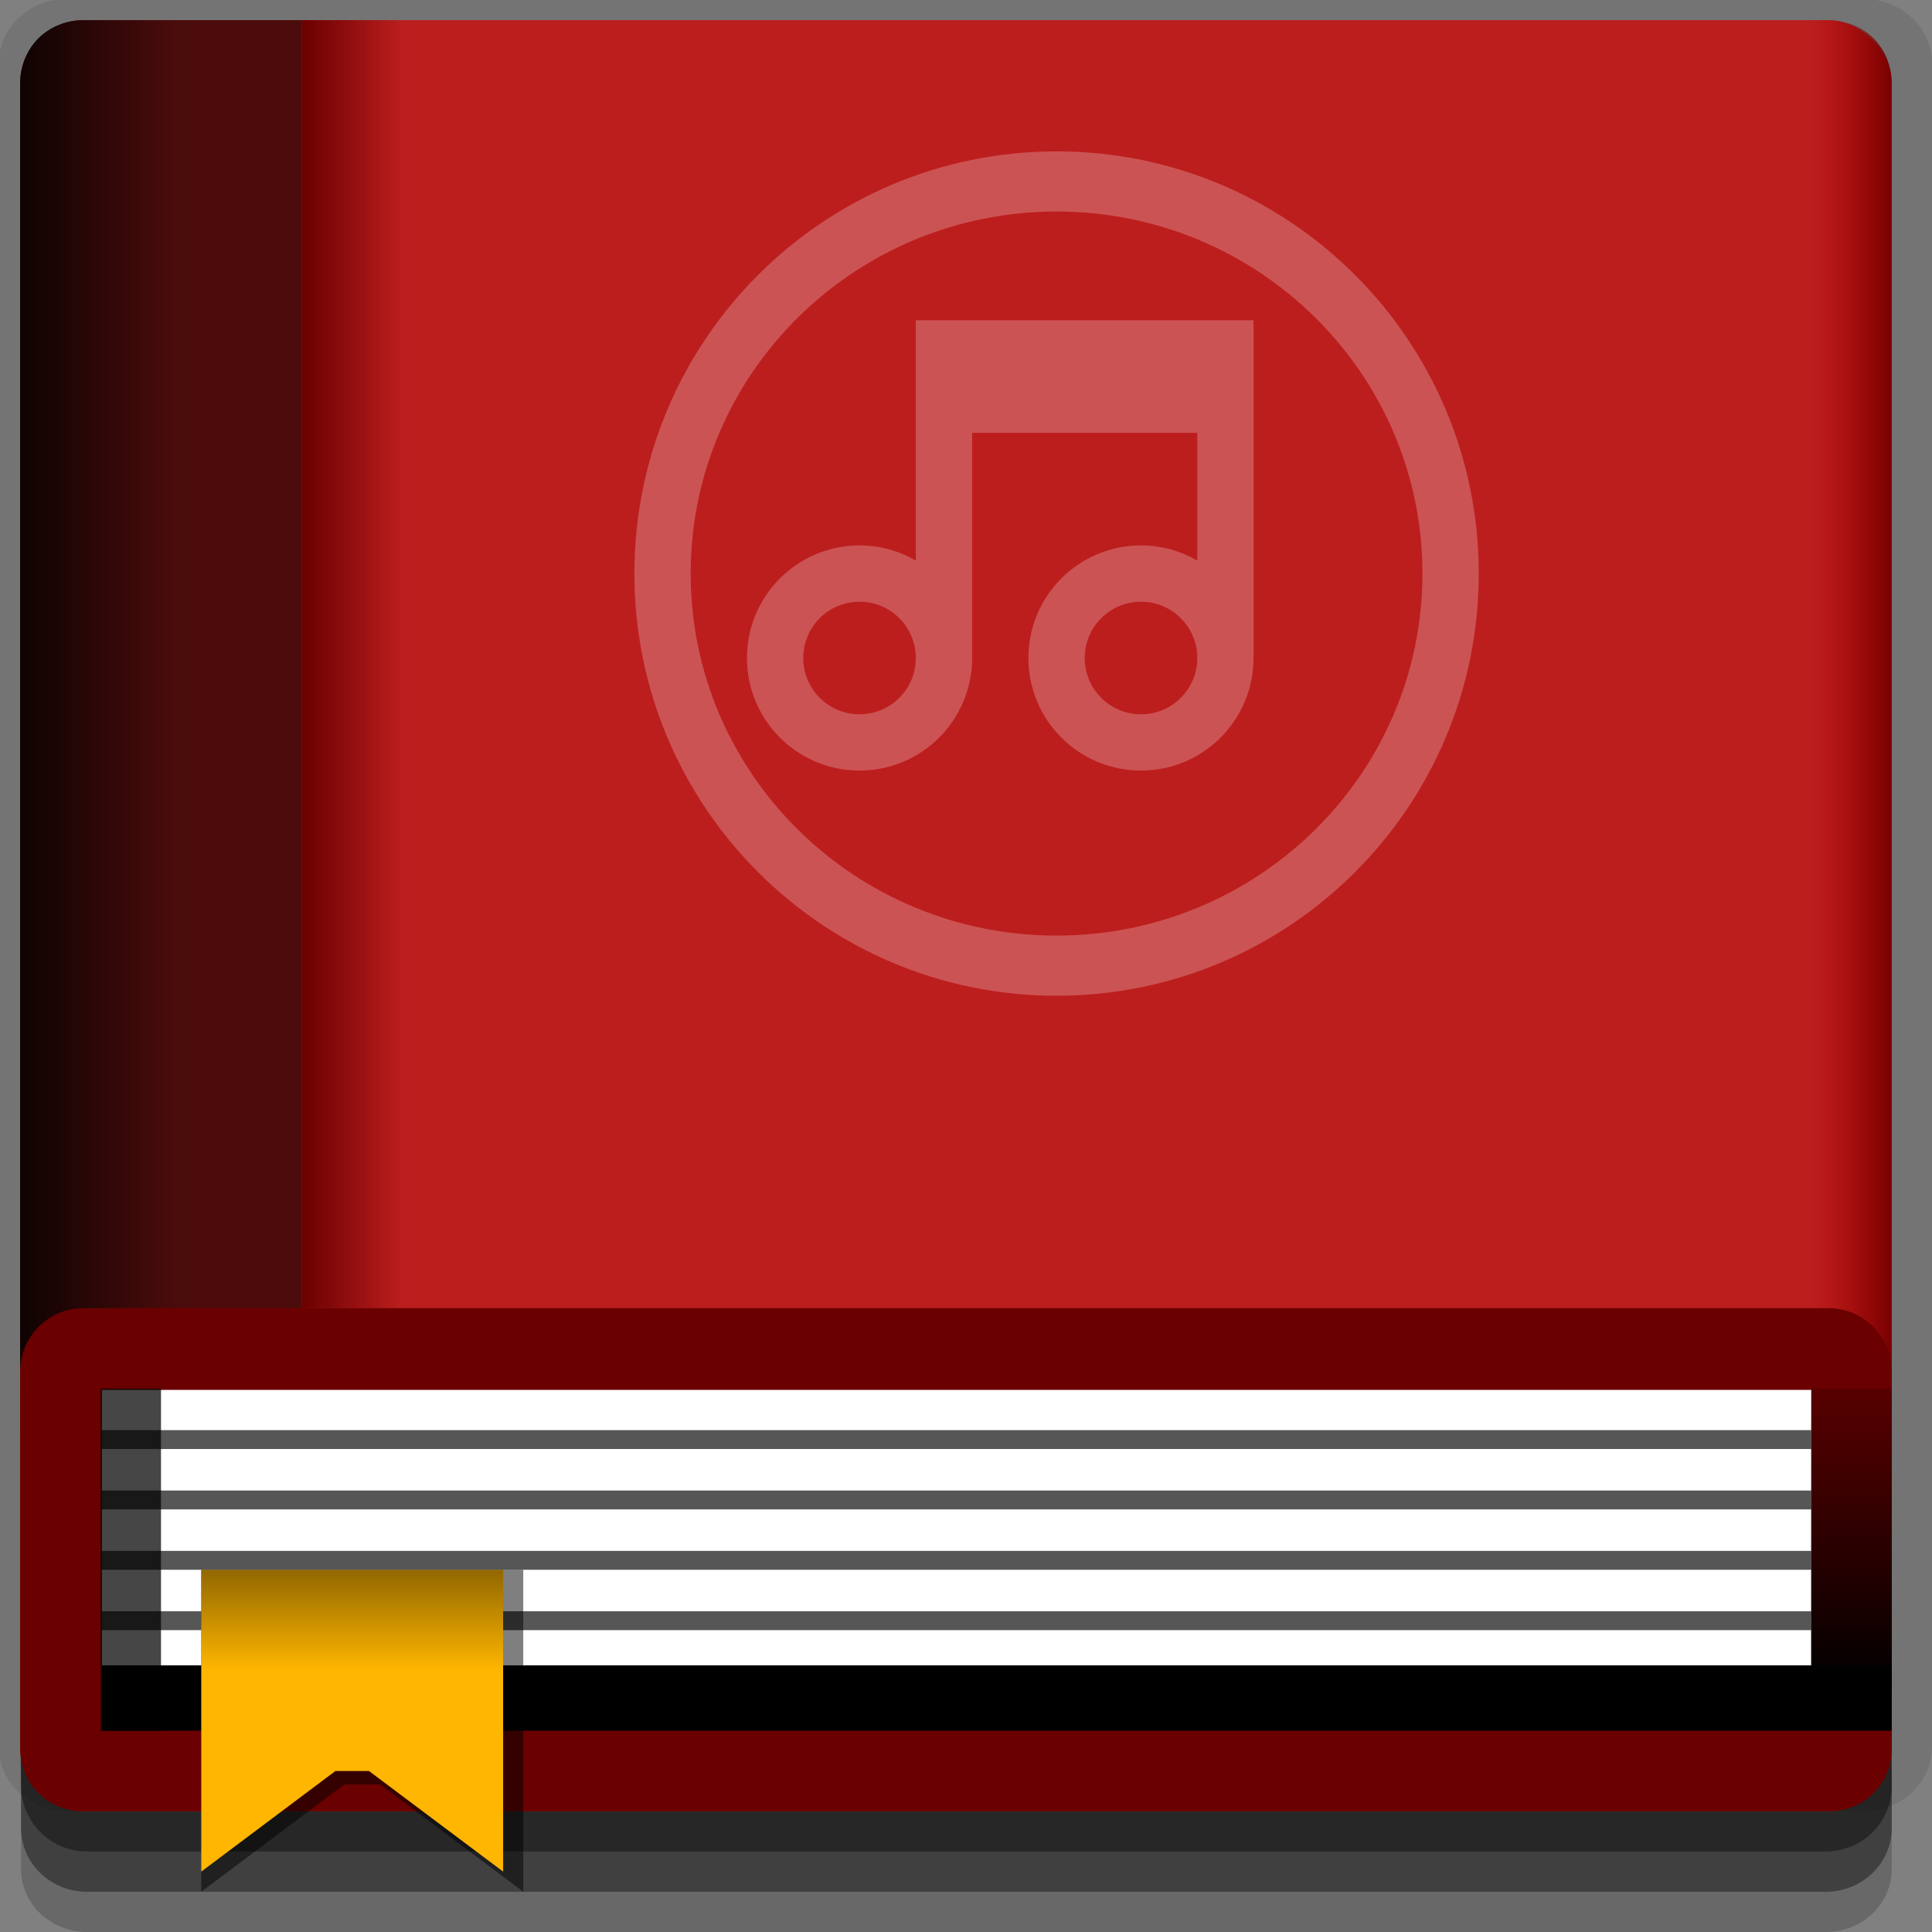 <?xml version="1.0" encoding="UTF-8" standalone="no"?>
<!-- Created with Inkscape (http://www.inkscape.org/) -->

<svg
   xmlns:dc="http://purl.org/dc/elements/1.1/"
   xmlns:cc="http://creativecommons.org/ns#"
   xmlns:rdf="http://www.w3.org/1999/02/22-rdf-syntax-ns#"
   xmlns:svg="http://www.w3.org/2000/svg"
   xmlns="http://www.w3.org/2000/svg"
   xmlns:xlink="http://www.w3.org/1999/xlink"
   xmlns:sodipodi="http://sodipodi.sourceforge.net/DTD/sodipodi-0.dtd"
   xmlns:inkscape="http://www.inkscape.org/namespaces/inkscape"
   width="96"
   height="96"
   id="svg2"
   version="1.1"
   inkscape:version="0.48.4 r9939"
   sodipodi:docname="audiobook.svg">
  <rect width="100%" height="100%" fill="#808080" stroke="none"/>
  <defs
     id="defs4">
    <linearGradient
       id="linearGradient3883">
      <stop
         style="stop-color:#916700;stop-opacity:1;"
         offset="0"
         id="stop3885" />
      <stop
         style="stop-color:#ffb600;stop-opacity:1;"
         offset="1"
         id="stop3887" />
    </linearGradient>
    <linearGradient
       inkscape:collect="always"
       id="linearGradient3866">
      <stop
         style="stop-color:#000000;stop-opacity:1;"
         offset="0"
         id="stop3868" />
      <stop
         style="stop-color:#000000;stop-opacity:0;"
         offset="1"
         id="stop3870" />
    </linearGradient>
    <linearGradient
       id="linearGradient3856">
      <stop
         style="stop-color:#780000;stop-opacity:1;"
         offset="0"
         id="stop3858" />
      <stop
         style="stop-color:#a40000;stop-opacity:0;"
         offset="1"
         id="stop3860" />
    </linearGradient>
    <linearGradient
       inkscape:collect="always"
       id="linearGradient3824">
      <stop
         style="stop-color:#6a0000;stop-opacity:1;"
         offset="0"
         id="stop3826" />
      <stop
         style="stop-color:#6a0000;stop-opacity:0;"
         offset="1"
         id="stop3828" />
    </linearGradient>
    <linearGradient
       inkscape:collect="always"
       id="linearGradient3810">
      <stop
         style="stop-color:#000000;stop-opacity:1;"
         offset="0"
         id="stop3812" />
      <stop
         style="stop-color:#000000;stop-opacity:0;"
         offset="1"
         id="stop3814" />
    </linearGradient>
    <linearGradient
       inkscape:collect="always"
       xlink:href="#linearGradient3810"
       id="linearGradient3816"
       x1="-1"
       y1="36"
       x2="9"
       y2="36"
       gradientUnits="userSpaceOnUse" />
    <linearGradient
       inkscape:collect="always"
       xlink:href="#linearGradient3824"
       id="linearGradient3830"
       x1="15"
       y1="989.362"
       x2="20"
       y2="989.362"
       gradientUnits="userSpaceOnUse" />
    <linearGradient
       inkscape:collect="always"
       xlink:href="#linearGradient3856"
       id="linearGradient3862"
       x1="94"
       y1="44"
       x2="90"
       y2="44"
       gradientUnits="userSpaceOnUse" />
    <linearGradient
       inkscape:collect="always"
       xlink:href="#linearGradient3866"
       id="linearGradient3872"
       x1="91"
       y1="1040.362"
       x2="91"
       y2="1022.362"
       gradientUnits="userSpaceOnUse" />
    <linearGradient
       inkscape:collect="always"
       xlink:href="#linearGradient3883"
       id="linearGradient3889"
       x1="17"
       y1="1034.362"
       x2="17"
       y2="1039.362"
       gradientUnits="userSpaceOnUse" />
  </defs>
  <sodipodi:namedview
     id="base"
     pagecolor="#ffffff"
     bordercolor="#666666"
     borderopacity="1.0"
     inkscape:pageopacity="0.0"
     inkscape:pageshadow="2"
     inkscape:zoom="4.1763494"
     inkscape:cx="5.8579321"
     inkscape:cy="48"
     inkscape:document-units="px"
     inkscape:current-layer="layer1"
     showgrid="true"
     inkscape:snap-page="true"
     inkscape:snap-global="false"
     inkscape:snap-center="true"
     inkscape:snap-object-midpoints="false"
     showguides="true"
     inkscape:guide-bbox="true"
     inkscape:snap-bbox="true"
     inkscape:object-paths="true"
     inkscape:object-nodes="true"
     inkscape:window-width="1305"
     inkscape:window-height="744"
     inkscape:window-x="61"
     inkscape:window-y="24"
     inkscape:window-maximized="1"
     inkscape:snap-midpoints="false"
     inkscape:snap-grids="true"
     inkscape:snap-to-guides="false">
    <inkscape:grid
       type="xygrid"
       id="grid3002"
       empspacing="5"
       visible="true"
       enabled="true"
       snapvisiblegridlinesonly="true" />
  </sodipodi:namedview>
  <g
     inkscape:label="Layer 1"
     inkscape:groupmode="layer"
     id="layer1"
     transform="translate(0,-956.362)">
    <rect
       style="fill:#ffffff;fill-opacity:0;fill-rule:nonzero;stroke:none"
       id="rect3775"
       width="96"
       height="96"
       x="0"
       y="956.362"
       ry="0" />
    <path
       style="fill:#000000;fill-opacity:0.096;fill-rule:nonzero;stroke:none"
       d="m 3.353,956.307 c -1.884,0 -3.411,1.432 -3.411,3.198 l 0,83.659 c 0,1.766 1.527,3.198 3.411,3.198 l 89.236,0 c 1.884,0 3.411,-1.432 3.411,-3.198 l 0,-83.659 c 0,-1.766 -1.527,-3.198 -3.411,-3.198 z"
       id="rect3772"
       inkscape:connector-curvature="0"
       sodipodi:nodetypes="sssssssss" />
    <path
       style="fill:#000000;fill-opacity:0.187;fill-rule:nonzero;stroke:none"
       d="m 1.046,1041.807 0,7.422 c 0,1.739 1.462,3.134 3.285,3.134 l 86.384,0 c 1.823,0 3.285,-1.395 3.285,-3.134 l 0,-7.422 -92.954,0 z"
       id="rect3785"
       inkscape:connector-curvature="0" />
    <path
       style="fill:#000000;fill-opacity:0.384;fill-rule:nonzero;stroke:none"
       d="m 1.046,1041.807 0,5.381 c 0,1.762 1.462,3.175 3.285,3.175 l 86.384,0 c 1.823,0 3.285,-1.413 3.285,-3.175 l 0,-5.381 -92.954,0 z"
       id="rect3783"
       inkscape:connector-curvature="0" />
    <path
       style="fill:#000000;fill-opacity:0.384;fill-rule:nonzero;stroke:none"
       d="m 1,1042.362 0.046,2.746 c 0.03,1.806 1.462,3.254 3.285,3.254 l 86.384,0 c 1.823,0 3.285,-1.448 3.285,-3.254 l -0.046,-2.746 z"
       id="rect3781"
       inkscape:connector-curvature="0"
       sodipodi:nodetypes="csssscc" />
    <rect
       style="fill:#bc1e1e;fill-opacity:1;fill-rule:nonzero;stroke:none"
       id="rect2985-2"
       width="93"
       height="89"
       x="1"
       y="957.362"
       ry="3.151" />
    <path
       style="fill:#000000;fill-opacity:0.594;fill-rule:evenodd;stroke:none"
       d="M 15,1 4.156,1 C 3.283,1 2.476,1.337 1.906,1.906 1.337,2.476 1,3.283 1,4.156 l 0,64.906 14,0 z"
       id="path3801"
       transform="translate(0,956.362)"
       inkscape:connector-curvature="0"
       sodipodi:nodetypes="csssccc" />
    <path
       style="fill:url(#linearGradient3816);fill-opacity:1;fill-rule:evenodd;stroke:none"
       d="M 4.156,1 C 3.283,1 2.476,1.337 1.906,1.906 1.337,2.476 1,3.283 1,4.156 L 1,71 9,71 9,1 z"
       id="path3808"
       transform="translate(0,956.362)"
       inkscape:connector-curvature="0"
       sodipodi:nodetypes="ssscccs" />
    <rect
       style="fill:url(#linearGradient3830);fill-opacity:1;fill-rule:evenodd;stroke:none"
       id="rect3822"
       width="5"
       height="64"
       x="15"
       y="957.362" />
    <path
       style="fill:url(#linearGradient3862);fill-opacity:1;fill-rule:evenodd;stroke:none"
       d="M 90 90 L 90.844 90 C 91.717 90 92.524 89.663 93.094 89.094 C 93.663 88.524 94 87.717 94 86.844 L 94 4.156 C 94 3.283 93.663 2.476 93.094 1.906 C 92.524 1.337 91.717 1 90.844 1 L 90 1 L 90 90 z "
       id="rect3845"
       transform="translate(0,956.362)" />
    <path
       style="fill:#6a0000;fill-opacity:1;fill-rule:nonzero;stroke:none"
       d="m 1,1024.518 0,18.688 c 0,0.873 0.337,1.681 0.906,2.25 0.57,0.57 1.377,0.906 2.25,0.906 l 86.688,0 c 0.873,0 1.68,-0.337 2.25,-0.906 0.57,-0.57 0.906,-1.377 0.906,-2.25 l 0,-18.688 c 0,-1.746 -1.411,-3.156 -3.156,-3.156 l -86.688,0 C 2.411,1021.362 1,1022.773 1,1024.518 z"
       id="rect3779"
       inkscape:connector-curvature="0" />
    <path
       style="fill:#ffffff;fill-opacity:1;fill-rule:nonzero;stroke:none"
       d="m 5.062,1025.425 0,16.875 84.938,0 0,-16.875 z"
       id="path3789"
       inkscape:connector-curvature="0"
       sodipodi:nodetypes="ccccc" />
    <path
       sodipodi:nodetypes="ccccc"
       inkscape:connector-curvature="0"
       id="path3818"
       d="m 5.062,1039.112 0,3.25 88.937,0 0,-3.25 z"
       style="fill:#000000;fill-opacity:1;fill-rule:nonzero;stroke:none" />
    <path
       sodipodi:nodetypes="ccccc"
       inkscape:connector-curvature="0"
       id="path3832"
       d="m 5,1027.425 0,0.938 85,0 0,-0.938 z"
       style="fill:#010101;fill-opacity:0.662;fill-rule:nonzero;stroke:none" />
    <path
       style="fill:#010101;fill-opacity:0.662;fill-rule:nonzero;stroke:none"
       d="m 5,1030.425 0,0.938 85,0 0,-0.938 z"
       id="path3834"
       inkscape:connector-curvature="0"
       sodipodi:nodetypes="ccccc" />
    <path
       sodipodi:nodetypes="ccccc"
       inkscape:connector-curvature="0"
       id="path3836"
       d="m 5,1033.425 0,0.938 85,0 0,-0.938 z"
       style="fill:#010101;fill-opacity:0.662;fill-rule:nonzero;stroke:none" />
    <path
       style="fill:#010101;fill-opacity:0.662;fill-rule:nonzero;stroke:none"
       d="m 5,1036.425 0,0.938 85,0 0,-0.938 z"
       id="path3838"
       inkscape:connector-curvature="0"
       sodipodi:nodetypes="ccccc" />
    <path
       sodipodi:nodetypes="ccccccc"
       inkscape:connector-curvature="0"
       id="path3881"
       d="m 10,1034.362 0,16 7.111,-5.333 1.778,0 7.111,5.333 0,-16 z"
       style="fill:#000000;fill-opacity:0.502;fill-rule:evenodd;stroke:none" />
    <path
       style="fill:url(#linearGradient3889);fill-opacity:1;fill-rule:evenodd;stroke:none"
       d="m 10,1034.362 0,15 6.667,-5 1.667,0 6.667,5 0,-15 z"
       id="rect3840"
       inkscape:connector-curvature="0"
       sodipodi:nodetypes="ccccccc" />
    <rect
       style="fill:#000000;fill-opacity:0.726;fill-rule:evenodd;stroke:none"
       id="rect3843"
       width="3"
       height="17"
       x="5"
       y="1025.362" />
    <rect
       style="fill:url(#linearGradient3872);fill-opacity:1;fill-rule:evenodd;stroke:none"
       id="rect3864"
       width="4"
       height="15"
       x="90"
       y="1025.362" />
    <path
       inkscape:connector-curvature="0"
       style="fill:#ffffff;fill-opacity:0.235;fill-rule:evenodd;stroke:none"
       d="m 52.5,963.884 c -11.586,0 -20.978,9.392 -20.978,20.978 0,11.586 9.392,20.978 20.978,20.978 11.586,0 20.978,-9.392 20.978,-20.978 0,-11.586 -9.392,-20.978 -20.978,-20.978 z m 0,2.989 c 10.041,0 18.181,8.058 18.181,17.989 0,9.931 -8.14,17.989 -18.181,17.989 -10.041,0 -18.181,-8.058 -18.181,-17.989 0,-9.931 8.14,-17.989 18.181,-17.989 z m -6.993,5.402 0,5.594 0,6.346 c -0.821,-0.474 -1.781,-0.752 -2.797,-0.752 -3.09,0 -5.594,2.505 -5.594,5.594 0,3.09 2.505,5.594 5.594,5.594 3.09,0 5.594,-2.505 5.594,-5.594 l 0,-11.188 11.188,0 0,6.346 c -0.821,-0.474 -1.781,-0.752 -2.797,-0.752 -3.09,0 -5.594,2.505 -5.594,5.594 0,3.09 2.505,5.594 5.594,5.594 3.09,0 5.594,-2.505 5.594,-5.594 l 0,-11.188 0,-5.594 -2.797,0 -11.188,0 -2.797,0 z m -2.797,13.986 c 1.545,0 2.797,1.252 2.797,2.797 0,1.545 -1.252,2.797 -2.797,2.797 -1.545,0 -2.797,-1.252 -2.797,-2.797 0,-1.545 1.252,-2.797 2.797,-2.797 z m 13.986,0 c 1.545,0 2.797,1.252 2.797,2.797 0,1.545 -1.252,2.797 -2.797,2.797 -1.545,0 -2.797,-1.252 -2.797,-2.797 0,-1.545 1.252,-2.797 2.797,-2.797 z"
       id="rect2994" />
  </g>
</svg>
